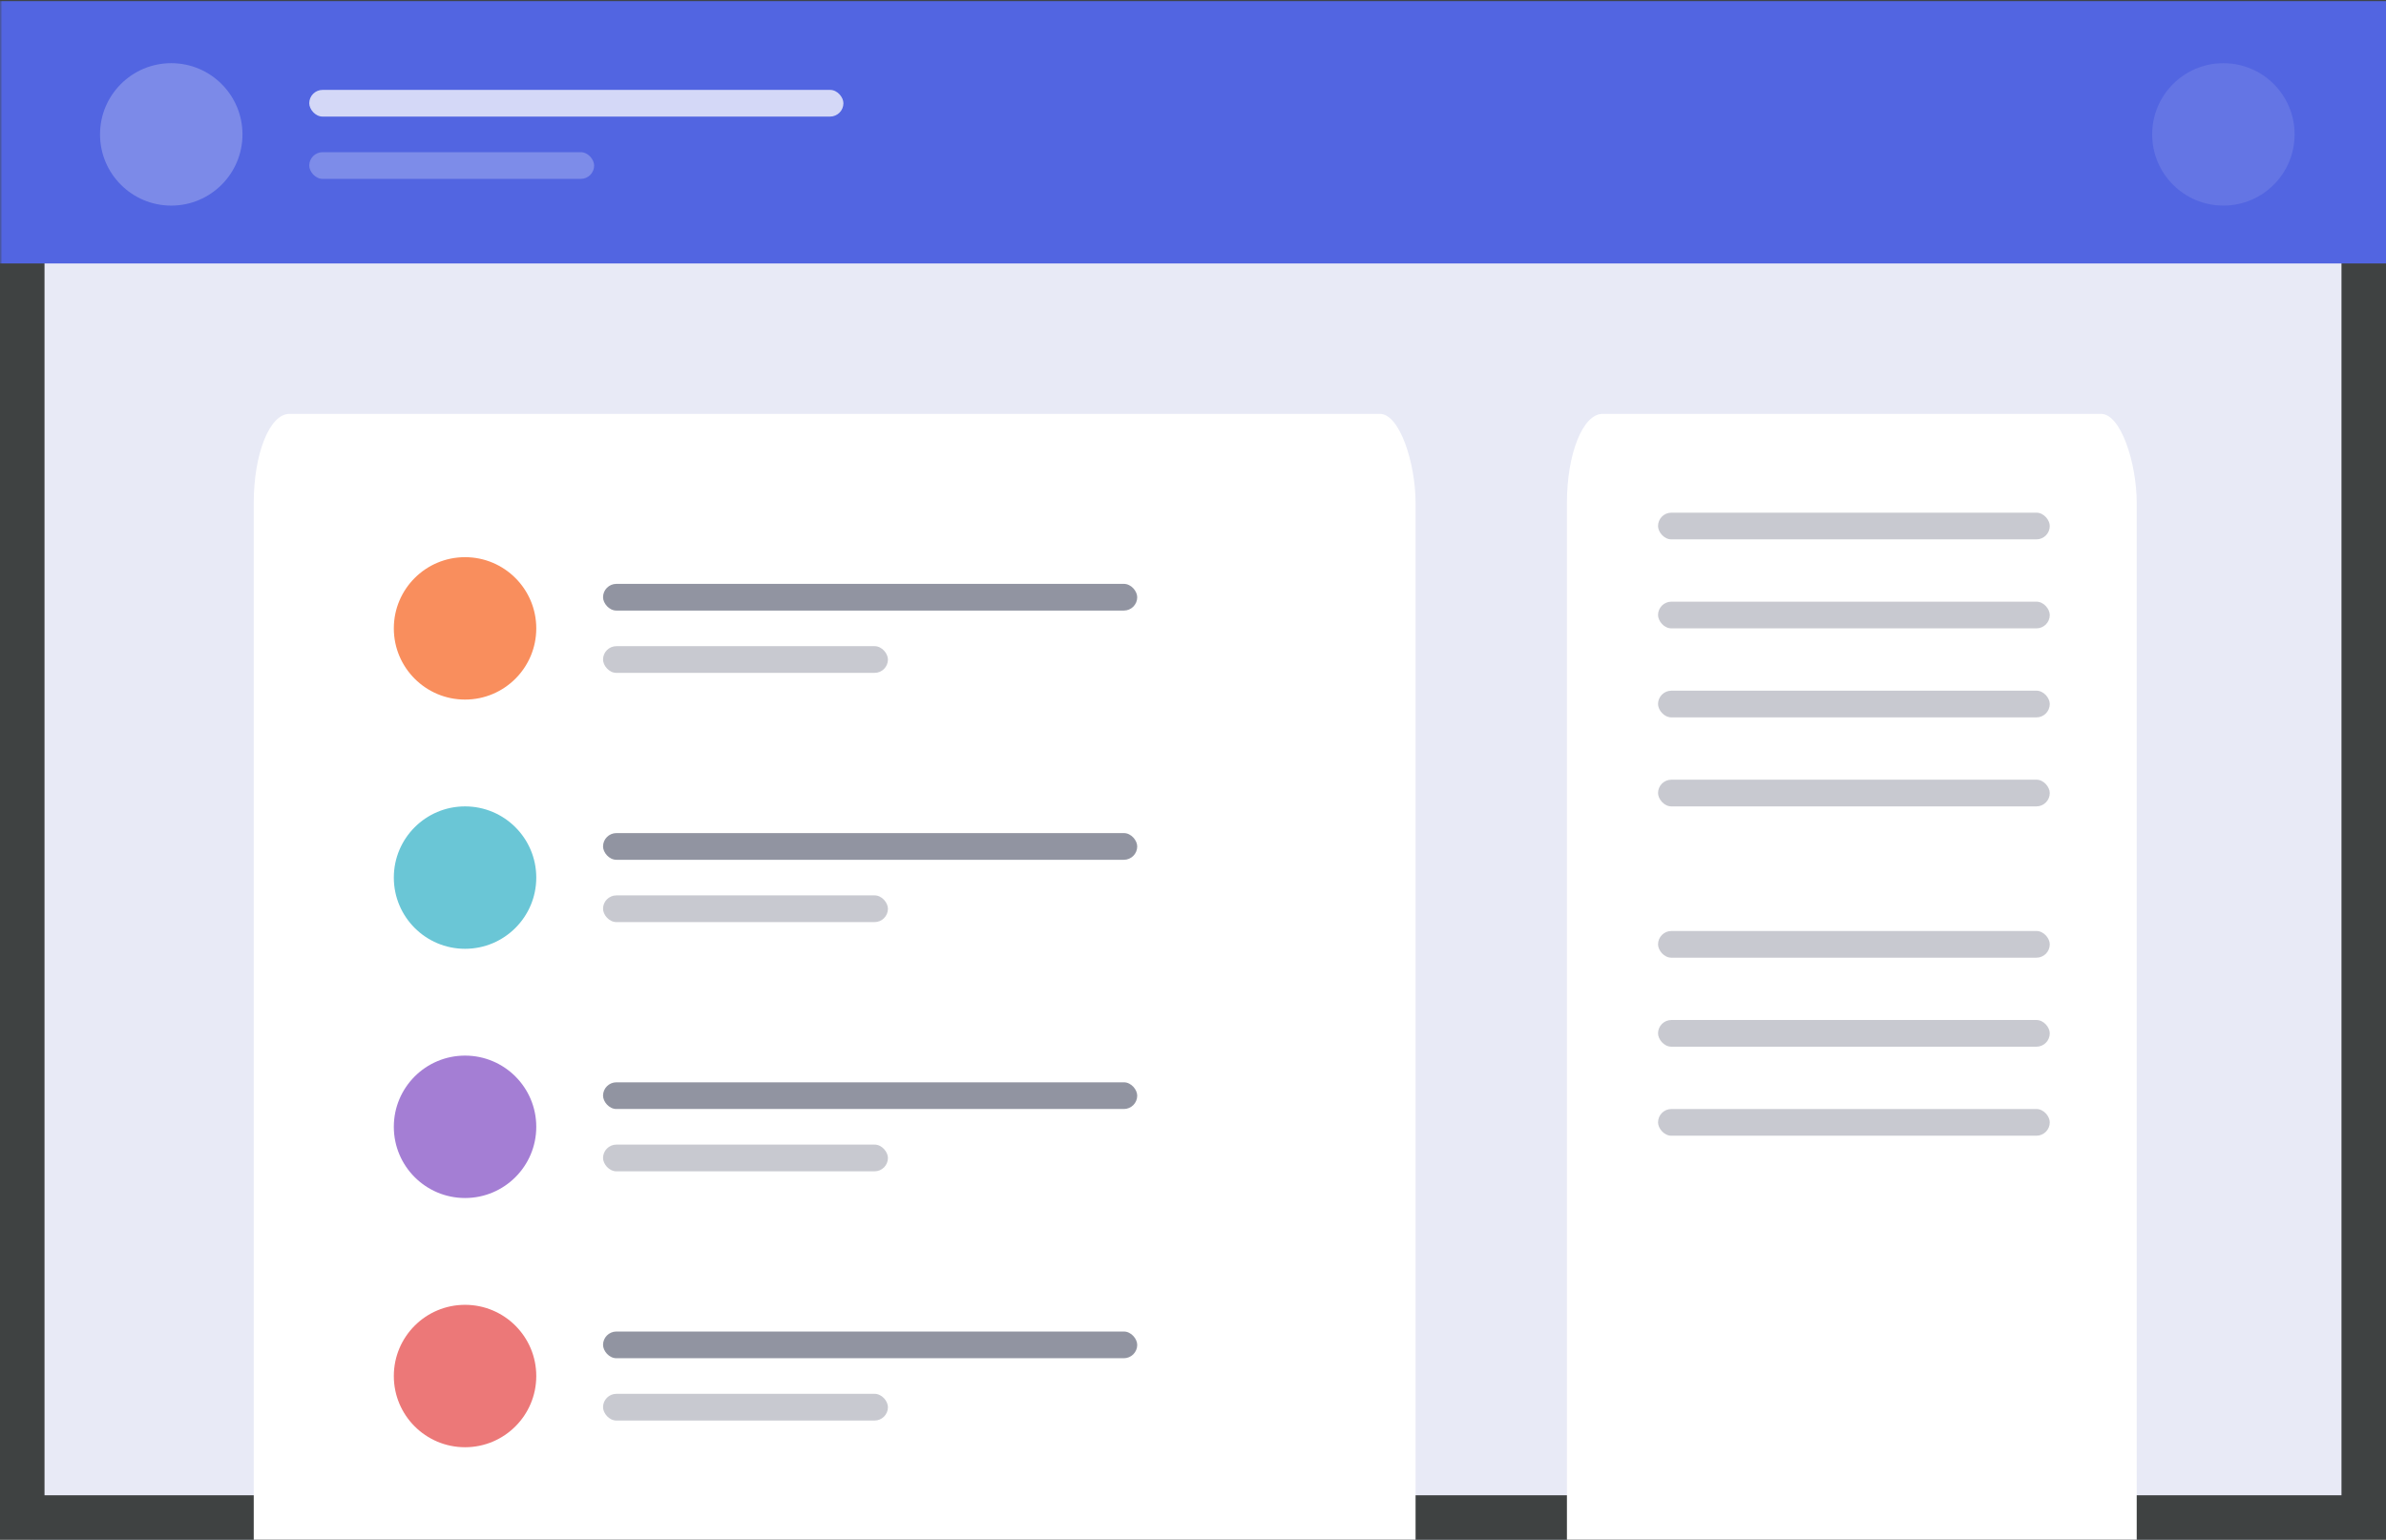 <svg xmlns="http://www.w3.org/2000/svg" xmlns:xlink="http://www.w3.org/1999/xlink" width="536" height="346"
x="50" y="20" rx="20" ry="20"><defs>
<!--original:
width="536" height="346"
-->
<rect id= "a" width="536" height="346"  rx="8" ry="8"
  stroke="#3F4242" stroke-width="20" />
  <!---->
<rect id="a" width="530" height="340" x="8"/>
</defs>
<g fill="none" fill-rule="evenodd"><mask id="b" fill="#fff"><use xlink:href="#a"/>
</mask><use fill="#E8EAF6" fill-rule="nonzero" xlink:href="#a"/>
<g mask="url(#b)"><path fill="#5265E1" d="M-3.53.197h547v59h-547z"/>
<g transform="translate(22.47 14.197)" fill="#FFF">
<circle cx="16" cy="16" r="16" opacity=".245"/><circle cx="477" cy="16" r="16" opacity=".104"/>
<g transform="translate(47 6)"><rect width="120" height="6" opacity=".75" rx="3"/>
<rect width="64" height="6" y="14" opacity=".25" rx="3"/></g></g></g><g mask="url(#b)">
<g transform="translate(57 93)"><rect width="261" height="316" fill="#FFF" rx="8"/>
<rect width="128" height="316" x="295" fill="#FFF" rx="8"/>
<rect width="120" height="6" x="78.47" y="38.197" fill="#242A45" opacity=".5" rx="3"/>
</g></g><g transform="translate(88.47 115.197)"><circle cx="16" cy="26" r="16" fill="#F98E5D"/>
<rect width="88" height="6" x="284" fill="#242A45" opacity=".25" rx="3"/>
<rect width="88" height="6" x="284" y="20" fill="#242A45" opacity=".25" rx="3"/>
<rect width="88" height="6" x="284" y="40" fill="#242A45" opacity=".25" rx="3"/>
<rect width="88" height="6" x="284" y="60" fill="#242A45" opacity=".25" rx="3"/>
<rect width="88" height="6" x="284" y="94" fill="#242A45" opacity=".25" rx="3"/>
<rect width="88" height="6" x="284" y="114" fill="#242A45" opacity=".25" rx="3"/>
<rect width="88" height="6" x="284" y="134" fill="#242A45" opacity=".25" rx="3"/>
<rect width="64" height="6" x="47" y="30" fill="#242A45" opacity=".25" rx="3"/></g>
<g transform="translate(88.47 181.197)"><circle cx="16" cy="16" r="16" fill="#6AC6D6"/>
<rect width="120" height="6" x="47" y="6" fill="#242A45" opacity=".5" rx="3"/>
<rect width="64" height="6" x="47" y="20" fill="#242A45" opacity=".25" rx="3"/></g>
<g transform="translate(88.47 237.197)"><circle cx="16" cy="16" r="16" fill="#A47ED4"/>
<rect width="120" height="6" x="47" y="6" fill="#242A45" opacity=".5" rx="3"/>
<rect width="64" height="6" x="47" y="20" fill="#242A45" opacity=".25" rx="3"/></g>
<g transform="translate(88.47 293.197)"><circle cx="16" cy="16" r="16" fill="#EC7878"/>
<rect width="120" height="6" x="47" y="6" fill="#242A45" opacity=".5" rx="3"/>
<rect width="64" height="6" x="47" y="20" fill="#242A45" opacity=".25" rx="3"/>
</g></g></svg>